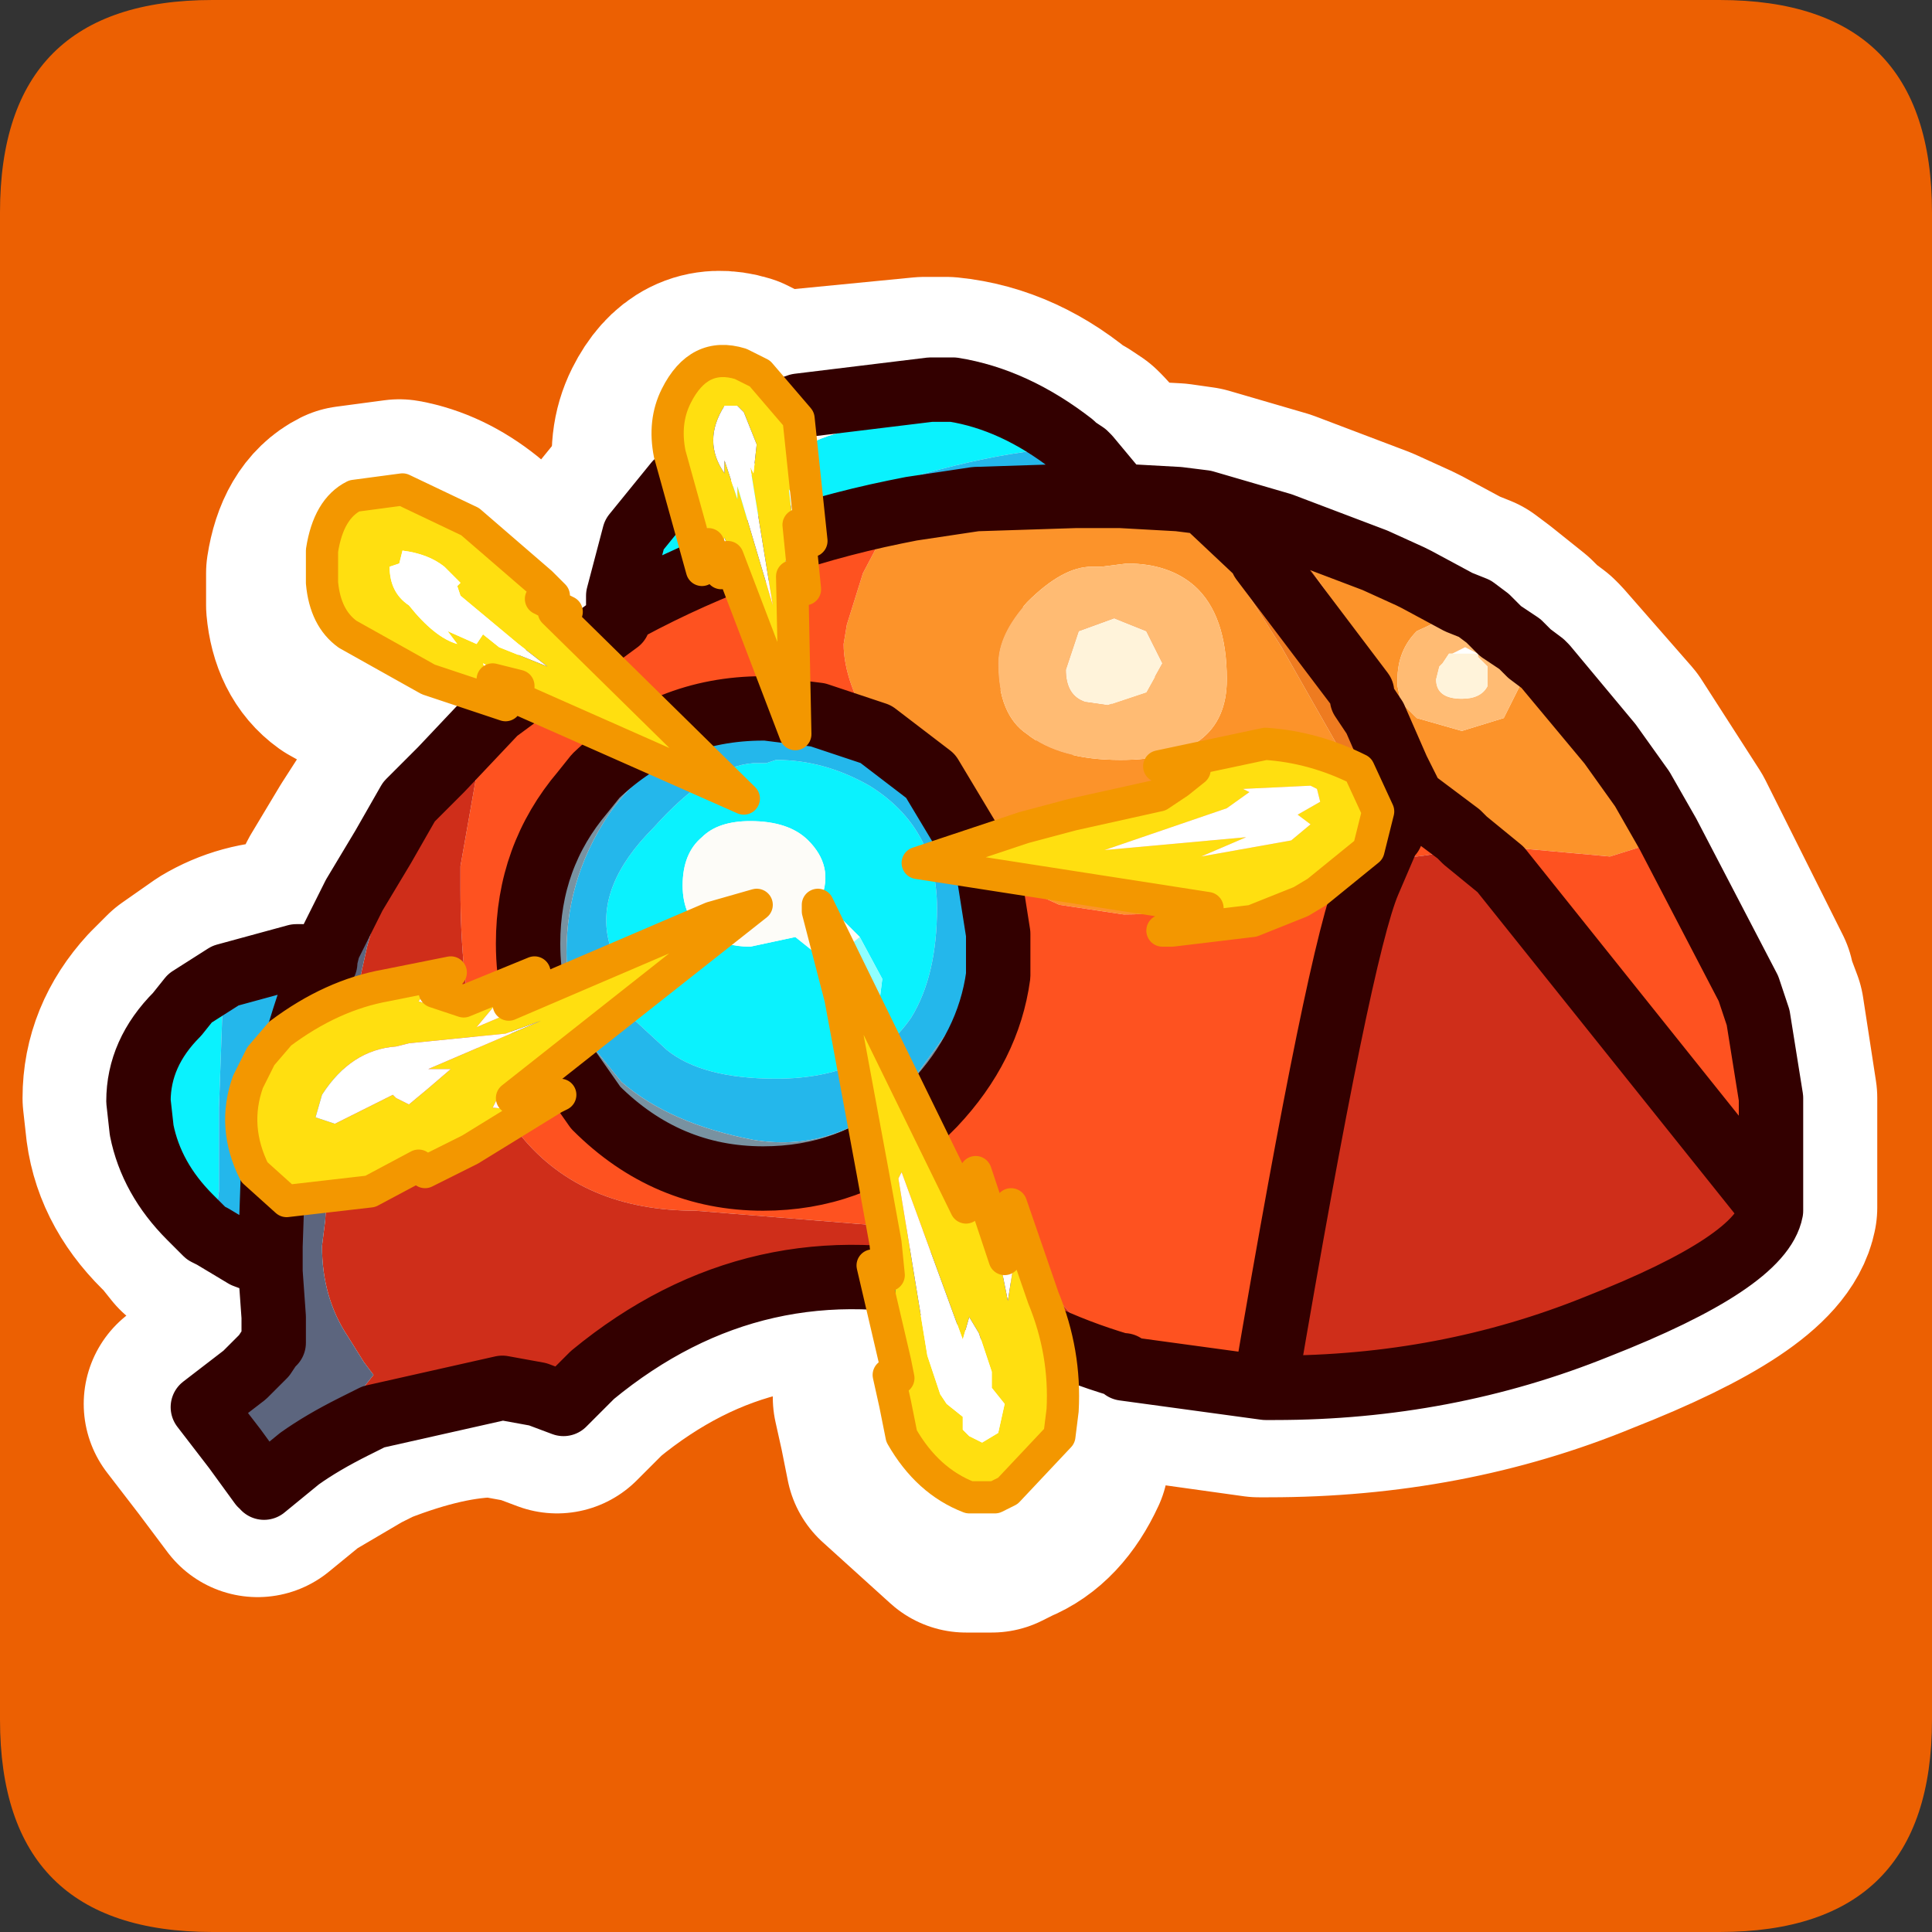 <?xml version="1.0" encoding="UTF-8" standalone="no"?>
<svg xmlns:ffdec="https://www.free-decompiler.com/flash" xmlns:xlink="http://www.w3.org/1999/xlink" ffdec:objectType="frame" height="30.0px" width="30.0px" xmlns="http://www.w3.org/2000/svg">
  <rect width="100%" height="100%" fill="#333333" stroke="none"/>
  <g transform="matrix(1.0, 0.0, 0.0, 1.0, 0.0, 0.0)">
    <use ffdec:characterId="1" height="30.0" transform="matrix(1.0, 0.0, 0.0, 1.0, 0.0, 0.0)" width="30.0" xlink:href="#shape0"/>
  </g>
  <defs>
    <g id="shape0" transform="matrix(1.0, 0.0, 0.0, 1.0, 0.0, 0.0)">
      <path d="M0.0 0.0 L30.0 0.0 30.0 30.0 0.0 30.0 0.0 0.0" fill="#33cc66" fill-opacity="0.0" fill-rule="evenodd" stroke="none"/>
      <path d="M3.3 30.0 Q0.0 30.0 0.0 26.7 L0.0 3.3 Q0.0 0.0 3.3 0.0 L26.7 0.0 Q30.0 0.0 30.0 3.3 L30.0 26.7 Q30.0 30.0 26.7 30.0 L3.3 30.0" fill="#ec6002" fill-rule="evenodd" stroke="none"/>
      <path d="M18.85 12.0 L19.6 11.9 19.9 11.95 19.95 11.95 20.7 12.15 21.05 12.3 Q21.35 12.5 21.35 12.95 L21.2 13.55 20.4 14.2 20.15 14.35 19.4 14.65 18.9 14.8 18.45 14.8 18.15 14.8 18.0 14.8 18.5 14.55 18.5 14.45 17.7 14.3 17.55 15.2 M18.35 12.3 L18.2 12.55 18.25 12.5 18.35 12.3 M18.5 14.55 L18.7 14.45 18.5 14.45 M15.55 16.5 L16.15 17.0 16.3 16.75 15.6 16.15 15.55 16.5 14.0 15.1 11.85 13.15 11.6 13.45 11.0 12.55 8.0 11.2 8.0 11.0 7.6 10.9 7.8 11.3 6.6 10.9 5.35 10.2 Q5.0 9.95 4.95 9.4 L4.95 8.9 Q5.05 8.25 5.45 8.05 L6.2 7.95 Q6.75 8.05 7.25 8.45 L8.35 9.4 8.55 9.6 8.35 9.65 8.75 9.85 8.55 9.85 10.5 11.75 10.05 11.1 10.7 11.5 11.4 11.95 11.9 12.2 12.15 12.35 12.4 12.55 12.1 12.9 13.6 14.35 15.6 16.15 M15.45 18.6 L15.15 18.7 15.35 19.2 15.6 19.15 15.65 19.1 16.15 20.5 Q16.5 21.35 16.45 22.25 L16.4 22.65 Q16.1 23.3 15.6 23.5 L15.4 23.6 15.0 23.6 13.95 22.65 13.85 22.15 13.75 21.7 13.85 21.7 13.9 21.75 13.85 21.5 13.5 20.0 13.75 20.15 13.75 19.8 13.7 19.65 13.65 19.25 13.5 18.55 13.5 18.4 13.0 15.85 12.65 14.5 12.65 14.4 14.55 18.25 15.1 18.2 15.1 18.15 16.15 17.0 M15.35 19.2 L15.55 19.9 15.65 19.1 M11.75 6.15 L12.35 6.85 12.55 8.75 12.35 8.5 12.45 9.5 12.25 9.3 12.3 11.75 11.25 9.0 11.15 9.25 10.95 8.8 10.85 9.2 10.35 7.4 Q10.25 6.9 10.45 6.5 10.8 5.8 11.45 6.0 L11.75 6.15 M4.3 16.4 Q5.1 15.8 5.95 15.65 L6.95 15.45 6.7 15.75 7.15 15.9 8.25 15.45 7.85 15.95 11.0 14.6 11.7 14.4 7.9 17.4 8.65 17.35 8.55 17.4 7.25 18.2 6.55 18.55 6.45 18.45 5.7 18.85 4.4 19.0 3.9 18.55 Q3.55 17.85 3.8 17.15 L4.0 16.75 4.3 16.4 M11.4 11.95 L11.8 12.4 11.9 12.2 M10.5 11.75 L11.5 12.75 11.0 12.55 M13.6 14.35 L14.0 15.1 M10.7 11.5 L11.75 12.95 12.15 12.35 M14.55 18.25 L14.8 18.8 15.05 18.7 15.1 18.55 15.15 18.7 M14.8 18.8 L14.95 19.1 15.05 18.7 M17.7 14.3 L14.2 13.75" fill="none" stroke="#ffffff" stroke-linecap="round" stroke-linejoin="round" stroke-width="3.5"/>
      <path d="M16.6 6.9 L16.75 7.0 16.8 7.05 17.35 7.65 18.25 7.7 18.6 7.75 19.8 8.1 21.25 8.65 21.8 8.9 21.9 8.95 22.55 9.3 22.8 9.4 23.0 9.55 23.25 9.75 23.5 9.95 23.65 10.1 23.85 10.25 23.9 10.3 24.95 11.5 25.4 12.2 25.85 12.9 27.05 15.3 27.05 15.35 27.2 15.75 27.4 17.05 27.4 18.75 Q27.25 19.55 24.7 20.55 22.4 21.5 19.7 21.5 L19.55 21.5 17.4 21.2 17.4 21.15 17.35 21.15 Q15.95 20.75 14.9 20.0 L14.85 20.0 Q11.65 19.2 9.1 21.3 L8.65 21.75 8.25 21.6 7.7 21.5 Q6.85 21.5 5.7 21.95 L5.4 22.1 4.55 22.6 4.0 23.05 3.55 22.45 3.05 21.8 3.7 21.3 4.0 21.0 4.1 20.85 4.15 20.8 4.15 20.5 4.15 20.45 4.1 19.7 4.1 19.6 3.7 19.45 3.2 19.15 3.1 19.1 2.9 18.85 Q2.25 18.25 2.15 17.5 L2.1 17.05 Q2.1 16.3 2.65 15.7 L2.9 15.45 3.4 15.1 Q3.9 14.8 4.5 14.8 L4.55 14.8 4.65 14.8 4.95 14.9 4.95 14.85 5.0 14.65 5.4 13.85 5.85 13.1 6.3 12.4 6.75 11.9 7.6 11.0 9.5 9.6 9.5 9.55 9.5 9.35 9.5 9.2 9.75 8.25 10.4 7.45 Q11.5 6.5 12.3 6.25 L14.35 6.05 14.7 6.05 Q15.7 6.15 16.55 6.9 L16.6 6.9 M9.5 9.55 L9.7 9.4 Q11.6 8.35 13.8 7.9 L14.05 7.85 15.05 7.7 16.6 7.65 17.3 7.65 17.35 7.65 M18.6 7.75 L19.45 8.55 19.5 8.65 21.05 10.7 21.05 10.8 21.25 11.1 21.6 11.9 21.8 12.3 21.75 12.3 22.55 12.9 22.65 13.0 23.25 13.45 27.4 18.75 M21.75 12.3 L21.5 12.85 21.5 12.9 21.45 12.95 21.15 13.65 Q20.75 14.7 19.55 21.45 L19.55 21.5 M15.4 14.6 L15.4 15.1 Q15.25 16.2 14.4 17.1 L14.35 17.15 14.1 17.4 Q13.15 18.25 11.75 18.25 10.25 18.25 9.15 17.15 L8.45 16.2 Q8.1 15.45 8.1 14.6 8.1 13.25 8.95 12.25 L9.15 12.0 Q10.25 10.95 11.75 10.95 L11.8 10.95 12.6 11.05 13.5 11.35 Q13.95 11.6 14.35 12.0 L15.25 13.5 15.4 14.45 15.4 14.6 M4.1 19.6 L4.1 19.3 4.15 17.85 Q4.35 16.4 4.85 15.1 L4.95 14.9" fill="none" stroke="#ffffff" stroke-linecap="round" stroke-linejoin="round" stroke-width="3.5"/>
      <path d="M16.65 6.95 Q15.25 7.0 13.1 7.75 L10.65 8.65 Q10.0 8.95 9.6 9.25 L9.85 8.3 10.7 7.95 10.95 7.8 11.8 7.3 Q12.3 6.95 12.55 6.9 12.95 6.7 13.4 6.65 L14.1 6.5 14.8 6.05 Q15.75 6.2 16.65 6.9 L16.65 6.95 M3.3 19.2 L3.2 19.15 2.95 18.9 2.75 18.25 2.6 17.55 2.6 17.05 2.65 16.2 2.75 15.75 2.95 15.5 3.5 15.15 3.45 15.8 3.4 17.2 3.4 18.5 3.35 18.85 3.3 19.2 M11.85 11.85 L11.9 11.85 12.05 11.8 Q12.8 11.8 13.5 12.2 14.55 12.85 14.55 14.1 14.55 15.15 14.15 15.8 13.5 16.75 12.05 16.75 10.9 16.75 10.35 16.3 L9.7 15.7 9.45 14.6 Q9.25 13.75 10.15 12.85 11.0 11.9 11.7 11.85 L11.85 11.85 M13.35 14.55 L13.3 14.5 12.75 13.95 Q12.95 13.45 12.55 13.05 12.25 12.75 11.65 12.75 11.15 12.75 10.9 13.0 10.6 13.25 10.6 13.75 10.6 14.25 10.95 14.5 11.25 14.7 11.65 14.7 L12.35 14.55 12.85 14.95 13.35 16.05 Q13.4 15.55 13.65 15.6 L13.7 15.2 13.35 14.55" fill="#0af2fe" fill-rule="evenodd" stroke="none"/>
      <path d="M16.85 7.05 L16.9 7.1 17.4 7.7 17.35 7.7 16.7 7.7 15.15 7.75 14.15 7.9 13.9 7.95 Q11.7 8.4 9.75 9.45 L9.6 9.6 9.6 9.4 9.6 9.25 Q10.0 8.95 10.65 8.65 L13.1 7.75 Q15.25 7.0 16.65 6.95 L16.85 7.05 M3.8 19.5 L3.3 19.2 3.35 18.85 3.4 18.5 3.4 17.2 3.45 15.8 3.5 15.15 4.6 14.85 4.65 14.85 4.2 16.35 3.8 18.55 3.8 19.15 3.8 19.25 3.8 19.5 M15.35 15.15 L14.15 16.8 13.9 17.05 Q12.9 17.9 11.7 17.7 10.4 17.45 9.65 16.8 L9.0 16.0 8.9 15.6 8.8 15.1 8.8 14.95 Q8.75 13.7 9.45 12.65 10.2 11.55 11.9 11.15 L12.65 11.15 12.7 11.1 13.6 11.4 14.45 12.05 15.35 13.55 15.5 14.5 15.35 15.15 M11.7 11.85 Q11.0 11.9 10.15 12.85 9.25 13.75 9.45 14.6 L9.7 15.7 10.35 16.3 Q10.9 16.75 12.05 16.75 13.5 16.75 14.15 15.8 14.55 15.15 14.55 14.1 14.55 12.85 13.5 12.2 12.8 11.8 12.05 11.8 L11.9 11.85 11.85 11.85 11.8 11.85 11.7 11.85" fill="#24b7eb" fill-rule="evenodd" stroke="none"/>
      <path d="M13.9 7.95 L14.15 7.9 15.15 7.75 16.7 7.7 17.35 7.7 17.4 7.7 18.3 7.75 19.2 8.95 19.9 10.05 21.55 12.95 20.85 13.15 19.95 13.6 Q18.7 14.2 17.45 14.2 L16.45 14.05 15.35 13.55 14.45 12.05 13.6 11.4 Q13.1 10.6 13.1 10.0 L13.15 9.7 13.4 8.9 13.9 7.95 M19.9 8.15 L21.35 8.7 21.9 8.95 22.0 9.0 22.65 9.35 22.9 9.45 23.1 9.6 22.9 9.6 22.85 9.6 22.65 9.5 22.0 9.8 Q21.7 10.1 21.7 10.55 L21.7 10.65 21.75 10.9 22.0 11.15 22.7 11.35 23.35 11.15 23.6 10.65 23.55 10.35 23.5 10.2 23.3 9.8 23.6 10.0 23.75 10.15 23.95 10.3 24.0 10.35 25.0 11.55 25.5 12.25 25.9 12.95 25.8 13.05 25.0 13.3 23.35 13.15 23.3 13.1 22.75 13.05 22.65 12.95 21.7 10.95 21.55 10.6 21.5 10.55 19.9 8.15 M16.95 8.8 Q16.5 8.8 15.95 9.35 15.5 9.85 15.5 10.3 15.5 11.1 15.95 11.4 16.45 11.8 17.4 11.8 19.05 11.8 19.05 10.55 19.05 9.55 18.55 9.1 18.15 8.75 17.5 8.75 L17.1 8.8 16.95 8.8" fill="#fc932a" fill-rule="evenodd" stroke="none"/>
      <path d="M23.1 9.6 L23.3 9.8 23.5 10.2 23.55 10.35 23.6 10.65 23.35 11.15 22.7 11.35 22.0 11.15 21.75 10.9 21.7 10.65 21.7 10.55 Q21.7 10.1 22.0 9.8 L22.65 9.5 22.85 9.6 22.9 9.6 23.1 9.6 M16.95 8.8 L17.1 8.8 17.5 8.75 Q18.15 8.75 18.55 9.1 19.05 9.55 19.05 10.55 19.05 11.8 17.4 11.8 16.45 11.8 15.95 11.4 15.5 11.1 15.5 10.3 15.5 9.85 15.95 9.35 16.5 8.8 16.95 8.8 M22.55 10.15 L22.5 10.15 22.4 10.3 22.35 10.35 22.3 10.55 Q22.3 10.85 22.7 10.85 23.0 10.85 23.1 10.65 L23.1 10.45 23.1 10.35 22.95 10.2 22.95 10.15 22.75 10.05 22.65 10.1 22.55 10.15 M16.85 10.9 L17.2 10.95 17.8 10.75 18.05 10.3 17.8 9.8 17.3 9.6 16.75 9.8 16.55 10.4 Q16.55 10.8 16.85 10.9" fill="#ffbb73" fill-rule="evenodd" stroke="none"/>
      <path d="M18.3 7.75 L18.7 7.8 19.9 8.15 21.5 10.55 21.55 10.6 21.7 10.95 22.65 12.95 21.85 12.35 21.9 12.35 21.7 11.95 21.35 11.15 21.15 10.85 21.15 10.75 19.6 8.7 19.55 8.6 18.7 7.8 19.55 8.6 19.6 8.7 21.15 10.75 21.15 10.85 21.35 11.15 21.7 11.95 21.9 12.35 21.85 12.35 21.6 12.9 21.6 12.95 21.55 12.95 19.9 10.05 19.2 8.95 18.3 7.75" fill="#ee7b20" fill-rule="evenodd" stroke="none"/>
      <path d="M22.95 10.15 L22.95 10.2 23.1 10.35 23.1 10.45 23.1 10.65 Q23.0 10.85 22.7 10.85 22.3 10.85 22.3 10.55 L22.35 10.35 22.4 10.3 22.5 10.15 22.55 10.15 22.65 10.15 22.8 10.15 22.95 10.15 M16.85 10.9 Q16.55 10.8 16.55 10.4 L16.75 9.8 17.3 9.6 17.8 9.8 18.05 10.3 17.8 10.75 17.2 10.95 16.85 10.9" fill="#fff3da" fill-rule="evenodd" stroke="none"/>
      <path d="M9.6 9.6 L9.75 9.45 Q11.7 8.4 13.9 7.95 L13.4 8.9 13.15 9.7 13.1 10.0 Q13.1 10.6 13.6 11.4 L12.7 11.1 11.9 11.0 11.85 11.0 Q10.35 11.0 9.25 12.05 L9.05 12.3 Q8.2 13.3 8.2 14.65 8.2 15.5 8.55 16.2 L9.25 17.2 Q10.35 18.3 11.85 18.3 13.2 18.3 14.2 17.45 L14.45 17.2 14.5 17.15 Q15.35 16.25 15.5 15.15 L15.35 15.15 15.5 14.5 15.35 13.55 16.45 14.05 17.45 14.2 Q18.7 14.2 19.95 13.6 L20.85 13.15 21.55 12.95 21.6 12.95 21.55 13.0 21.25 13.7 Q20.8 14.75 19.65 21.5 L19.65 21.55 17.45 21.25 17.45 21.2 17.4 21.2 16.2 19.95 15.05 19.3 14.5 19.1 10.8 18.8 Q9.05 18.8 8.1 17.65 L7.4 16.2 Q7.15 15.2 7.15 13.8 L7.15 13.45 7.45 11.75 7.7 11.05 9.6 9.65 9.6 9.6 M25.9 12.95 L27.15 15.35 27.3 15.8 27.5 17.05 27.5 18.75 23.3 13.5 22.75 13.05 23.3 13.1 23.35 13.15 25.0 13.3 25.8 13.05 25.9 12.95 M21.9 12.7 L21.9 12.65 22.45 12.9 Q22.9 13.2 22.0 13.3 L21.6 13.3 21.6 13.15 21.7 12.95 21.85 12.75 21.9 12.7 M15.5 14.5 L15.5 14.65 15.5 15.15 15.5 14.65 15.5 14.5 M11.85 11.85 L11.7 11.85 11.8 11.85 11.85 11.85" fill="#fe5220" fill-rule="evenodd" stroke="none"/>
      <path d="M27.5 18.75 L27.5 18.8 Q27.35 19.6 24.8 20.6 22.45 21.55 19.8 21.55 L19.65 21.5 Q20.8 14.75 21.25 13.7 L21.55 13.0 21.6 12.95 21.6 12.9 21.85 12.35 22.65 12.95 22.75 13.05 23.3 13.5 27.5 18.75 M17.4 21.2 Q16.05 20.8 15.0 20.05 L14.95 20.05 Q11.75 19.25 9.2 21.35 L8.75 21.8 8.35 21.65 7.8 21.55 5.8 22.0 5.5 22.15 5.45 22.0 5.6 21.6 5.8 21.35 5.65 21.15 5.4 20.75 Q5.0 20.15 5.0 19.35 L5.05 18.95 5.1 18.1 5.2 17.35 5.5 15.6 5.7 14.7 6.1 13.25 6.35 12.45 6.85 11.95 7.7 11.05 7.45 11.75 7.15 13.45 7.15 13.8 Q7.15 15.2 7.4 16.2 L8.1 17.65 Q9.05 18.8 10.8 18.8 L14.5 19.1 15.05 19.3 16.2 19.95 17.4 21.2 M21.9 12.7 L21.85 12.75 21.7 12.95 21.6 13.15 21.6 13.3 22.0 13.3 Q22.9 13.2 22.45 12.9 L21.9 12.65 21.9 12.7" fill="#cf2e1a" fill-rule="evenodd" stroke="none"/>
      <path d="M4.2 19.65 L3.8 19.5 3.8 19.25 3.8 19.15 3.8 18.55 4.2 16.35 4.65 14.85 4.7 14.85 5.05 14.95 4.95 15.15 Q4.45 16.45 4.25 17.9 L4.2 19.35 4.2 19.65 M15.35 15.15 L15.5 15.15 Q15.35 16.25 14.5 17.15 L14.45 17.2 14.2 17.45 Q13.2 18.3 11.85 18.3 10.35 18.3 9.25 17.2 L8.55 16.2 Q8.2 15.5 8.2 14.65 8.2 13.3 9.05 12.3 L9.25 12.05 Q10.35 11.0 11.85 11.0 L11.9 11.0 12.7 11.1 12.65 11.15 11.9 11.15 Q10.2 11.55 9.45 12.65 8.75 13.7 8.8 14.95 L8.8 15.1 8.9 15.6 9.0 16.0 9.65 16.8 Q10.4 17.45 11.7 17.7 12.9 17.9 13.9 17.05 L14.15 16.8 15.35 15.15" fill="#7892a1" fill-rule="evenodd" stroke="none"/>
      <path d="M2.95 18.9 Q2.35 18.3 2.2 17.55 L2.15 17.1 Q2.15 16.35 2.75 15.75 L2.65 16.2 2.6 17.05 2.6 17.55 2.75 18.25 2.95 18.9 M14.8 6.05 L14.1 6.5 13.4 6.65 Q12.95 6.7 12.55 6.9 12.3 6.95 11.8 7.3 L10.95 7.8 10.7 7.95 9.85 8.3 10.5 7.5 Q11.6 6.55 12.4 6.3 L14.45 6.05 14.8 6.05 M12.85 14.95 L12.35 14.55 11.65 14.7 Q11.25 14.7 10.95 14.5 10.6 14.25 10.6 13.75 10.6 13.25 10.9 13.0 11.15 12.75 11.65 12.75 12.25 12.75 12.55 13.05 12.95 13.45 12.75 13.95 L13.3 14.5 13.35 14.55 13.1 14.75 12.85 14.95" fill="#fdfcf8" fill-rule="evenodd" stroke="none"/>
      <path d="M5.5 22.15 Q5.0 22.4 4.65 22.65 L4.1 23.1 4.05 23.05 3.65 22.5 3.15 21.85 3.8 21.35 4.1 21.05 4.2 20.9 4.25 20.85 4.25 20.55 4.25 20.45 4.2 19.75 4.2 19.65 4.2 19.35 4.25 17.9 Q4.45 16.45 4.95 15.15 L5.05 14.95 5.05 14.9 5.1 14.7 5.5 13.9 5.95 13.15 6.35 12.45 6.1 13.25 5.7 14.7 5.5 15.6 5.2 17.35 5.1 18.1 5.05 18.95 5.0 19.35 Q5.0 20.15 5.4 20.75 L5.65 21.15 5.8 21.35 5.6 21.6 5.45 22.0 5.5 22.15" fill="#5c657e" fill-rule="evenodd" stroke="none"/>
      <path d="M12.85 14.95 L13.1 14.75 13.35 14.55 13.7 15.2 13.65 15.6 Q13.4 15.55 13.35 16.05 L12.85 14.95" fill="#8fffff" fill-rule="evenodd" stroke="none"/>
      <path d="M17.4 7.7 L16.9 7.1 16.85 7.05 16.7 6.95 16.65 6.9 Q15.75 6.2 14.8 6.05 L14.45 6.05 12.4 6.3 Q11.6 6.55 10.5 7.5 L9.85 8.3 9.6 9.25 9.6 9.4 9.6 9.6 9.75 9.45 Q11.7 8.4 13.9 7.95 L14.15 7.9 15.15 7.75 16.7 7.7 17.35 7.7 17.4 7.7 18.3 7.75 18.7 7.8 19.9 8.15 21.35 8.7 21.9 8.95 22.0 9.0 22.65 9.35 22.9 9.45 23.1 9.6 23.3 9.8 23.6 10.0 23.75 10.15 23.95 10.3 24.0 10.35 25.0 11.55 25.5 12.25 25.9 12.95 27.15 15.35 27.3 15.8 27.5 17.05 27.5 18.75 27.5 18.8 Q27.35 19.6 24.8 20.6 22.45 21.55 19.8 21.55 L19.65 21.55 17.45 21.25 17.45 21.2 17.4 21.2 Q16.05 20.8 15.0 20.05 L14.95 20.05 Q11.75 19.25 9.2 21.35 L8.75 21.8 8.35 21.65 7.8 21.55 5.8 22.0 5.5 22.15 Q5.0 22.4 4.65 22.65 L4.1 23.1 M4.05 23.05 L3.65 22.5 3.15 21.85 3.8 21.35 4.1 21.05 4.2 20.9 4.25 20.85 4.25 20.55 4.25 20.45 4.2 19.75 4.2 19.65 3.8 19.5 3.3 19.2 3.2 19.15 2.95 18.9 Q2.35 18.3 2.2 17.55 L2.15 17.1 Q2.15 16.35 2.75 15.75 L2.95 15.5 3.5 15.15 4.6 14.85 4.65 14.85 4.7 14.85 5.05 14.95 5.05 14.9 5.1 14.7 5.5 13.9 5.95 13.15 6.35 12.45 6.85 11.95 7.7 11.05 9.6 9.65 9.6 9.6 M18.7 7.8 L19.55 8.6 19.6 8.7 21.15 10.75 21.15 10.85 21.35 11.15 21.7 11.95 21.9 12.35 21.85 12.35 22.65 12.95 22.75 13.05 23.3 13.5 27.5 18.75 M21.6 12.95 L21.6 12.9 21.85 12.35 M21.6 12.95 L21.55 13.0 21.25 13.7 Q20.8 14.75 19.65 21.5 L19.65 21.55 M12.7 11.1 L11.9 11.0 11.85 11.0 Q10.35 11.0 9.25 12.05 L9.05 12.3 Q8.2 13.3 8.2 14.65 8.2 15.5 8.55 16.2 L9.25 17.2 Q10.35 18.3 11.85 18.3 13.2 18.3 14.2 17.45 L14.45 17.2 14.5 17.15 Q15.35 16.25 15.5 15.15 L15.5 14.65 15.5 14.5 15.35 13.55 14.45 12.05 13.6 11.4 12.7 11.1 M4.2 19.65 L4.2 19.35 4.25 17.9 Q4.45 16.45 4.95 15.15 L5.05 14.95" fill="none" stroke="#330000" stroke-linecap="round" stroke-linejoin="round" stroke-width="1.0"/>
      <path d="M21.2 12.25 L21.35 12.65 21.3 12.9 20.55 13.6 20.4 13.75 20.05 13.95 19.6 14.15 18.3 14.35 18.95 14.05 14.6 13.4 15.85 13.0 15.9 12.95 17.35 12.55 18.15 12.4 18.25 12.3 18.25 12.25 18.65 11.95 18.45 11.8 Q19.45 11.55 20.45 11.8 20.9 11.9 21.2 12.25 M13.9 20.0 L13.8 19.45 12.85 14.45 14.1 17.0 14.7 18.35 15.05 18.9 15.15 18.35 15.45 19.2 15.55 19.7 15.65 20.2 15.8 19.25 16.3 21.15 Q16.55 22.15 15.95 22.85 L15.55 23.1 14.95 23.05 14.5 22.7 Q13.95 22.3 13.9 21.45 L13.95 21.55 14.0 21.6 14.05 21.55 13.8 20.1 13.9 20.1 13.9 20.05 13.9 20.0 M20.5 12.45 L20.45 12.25 20.35 12.2 19.3 12.25 19.4 12.3 19.05 12.55 17.15 13.2 19.35 13.0 18.65 13.3 20.05 13.05 20.35 12.8 20.15 12.65 20.5 12.45 M15.4 21.55 L15.4 21.4 15.4 21.35 15.4 21.3 15.2 20.7 15.05 20.45 14.95 20.8 14.0 18.2 13.95 18.3 14.4 21.05 14.6 21.65 14.7 21.8 14.95 22.0 14.95 22.2 15.05 22.3 15.25 22.4 15.5 22.25 15.6 21.8 15.4 21.55 M11.45 6.3 L11.25 6.3 Q10.9 6.85 11.25 7.35 L11.25 7.15 11.45 7.75 11.45 7.55 12.0 9.4 11.65 7.25 11.7 7.35 11.75 6.9 11.55 6.4 11.45 6.3 M5.95 7.7 L6.95 8.05 7.95 8.8 Q8.3 9.0 8.45 9.15 L8.1 9.1 8.2 9.2 8.4 9.4 8.4 9.5 11.1 12.05 8.4 10.9 8.35 10.85 8.15 10.75 8.25 10.7 7.5 10.3 7.7 10.8 5.75 10.0 5.15 9.2 5.1 8.45 Q5.35 7.7 5.95 7.7 M6.2 8.75 L6.05 8.8 Q6.05 9.2 6.35 9.4 6.75 9.9 7.1 10.0 L6.95 9.8 7.4 10.0 7.5 9.85 7.75 10.05 8.5 10.35 8.05 10.0 7.15 9.25 7.1 9.1 7.15 9.05 6.9 8.8 Q6.65 8.6 6.25 8.55 L6.2 8.75 M5.0 17.0 L4.9 17.35 5.2 17.45 6.1 17.0 6.15 17.05 6.35 17.15 6.65 16.9 7.0 16.6 6.65 16.6 8.4 15.85 7.85 16.05 6.35 16.2 6.15 16.25 Q5.45 16.3 5.0 17.0 M11.35 5.75 Q11.95 5.85 12.25 6.55 L12.4 7.8 12.25 7.6 12.4 8.85 12.2 8.7 12.3 10.95 11.25 8.35 11.15 8.55 10.9 8.05 10.8 8.5 10.5 7.2 10.5 6.65 Q10.7 5.8 11.35 5.75 M4.5 18.5 L4.05 18.1 3.9 17.25 Q4.0 16.3 4.65 16.0 5.65 15.4 6.7 15.25 L6.5 15.55 7.2 15.75 7.9 15.35 7.4 15.95 11.4 14.25 10.2 15.2 9.55 15.65 8.05 16.8 7.75 17.0 7.65 17.2 8.25 17.25 Q7.45 17.75 6.65 18.05 L6.6 17.9 5.75 18.3 4.5 18.5" fill="#ffdf10" fill-rule="evenodd" stroke="none"/>
      <path d="M21.2 12.25 Q20.9 11.9 20.45 11.8 19.45 11.55 18.45 11.8 L18.65 11.95 18.25 12.25 18.25 12.3 18.15 12.4 17.35 12.55 15.9 12.95 15.85 13.0 14.6 13.4 18.95 14.05 18.3 14.35 19.6 14.15 20.05 13.95 20.4 13.75 20.55 13.6 21.3 12.9 21.35 12.65 21.2 12.25 M21.25 13.2 L20.45 13.85 20.2 14.0 19.45 14.3 18.2 14.45 18.05 14.45 18.75 14.1 14.25 13.4 15.9 12.85 16.65 12.65 18.0 12.35 18.3 12.15 18.55 11.95 18.0 11.9 19.65 11.55 Q20.4 11.6 21.1 11.95 L21.4 12.6 21.25 13.2 M20.5 12.45 L20.15 12.65 20.35 12.8 20.05 13.05 18.65 13.3 19.35 13.0 17.15 13.2 19.05 12.55 19.4 12.3 19.3 12.25 20.35 12.2 20.45 12.25 20.5 12.45 M13.8 20.1 L14.05 21.55 14.0 21.6 13.95 21.55 13.9 21.45 Q13.95 22.3 14.5 22.7 L14.95 23.05 15.55 23.1 15.95 22.85 Q16.55 22.15 16.3 21.15 L15.8 19.25 15.65 20.2 15.55 19.7 15.45 19.2 15.15 18.35 15.05 18.9 14.7 18.35 14.1 17.0 12.85 14.45 13.8 19.45 13.9 20.0 13.85 19.95 13.85 20.0 13.7 19.85 13.8 20.1 M15.4 21.55 L15.6 21.8 15.5 22.25 15.25 22.4 15.05 22.3 14.95 22.2 14.95 22.0 14.7 21.8 14.6 21.65 14.4 21.05 13.95 18.3 14.0 18.2 14.95 20.8 15.05 20.45 15.2 20.7 15.4 21.3 15.4 21.35 15.4 21.4 15.4 21.55 M16.5 21.9 L16.45 22.3 15.65 23.15 15.45 23.25 15.05 23.25 Q14.4 23.0 14.0 22.3 L13.9 21.8 13.8 21.35 13.9 21.35 13.95 21.4 13.9 21.15 13.55 19.65 13.8 19.8 13.75 19.3 13.55 18.2 13.05 15.5 12.7 14.15 12.7 14.05 15.0 18.75 15.15 18.2 15.6 19.55 15.7 18.7 16.2 20.15 Q16.55 21.0 16.5 21.9 M6.25 7.6 L7.3 8.1 8.4 9.05 8.6 9.25 8.4 9.3 8.8 9.5 8.6 9.5 11.55 12.4 8.05 10.85 8.05 10.65 7.65 10.55 7.85 10.95 6.65 10.55 5.4 9.85 Q5.05 9.6 5.0 9.05 L5.0 8.55 Q5.1 7.9 5.5 7.7 L6.25 7.6 M6.2 8.75 L6.25 8.55 Q6.65 8.6 6.9 8.8 L7.15 9.05 7.1 9.1 7.15 9.25 8.05 10.0 8.5 10.35 7.75 10.05 7.5 9.85 7.4 10.0 6.95 9.8 7.1 10.0 Q6.75 9.9 6.35 9.4 6.05 9.2 6.05 8.8 L6.2 8.75 M5.95 7.7 Q5.35 7.7 5.1 8.45 L5.15 9.2 5.75 10.0 7.7 10.8 7.5 10.3 8.25 10.7 8.15 10.75 8.35 10.85 8.4 10.9 11.1 12.05 8.4 9.5 8.4 9.4 8.2 9.2 8.1 9.1 8.45 9.15 Q8.3 9.0 7.95 8.8 L6.95 8.05 5.95 7.7 M11.45 6.3 L11.55 6.4 11.75 6.9 11.7 7.35 11.65 7.25 12.0 9.4 11.45 7.55 11.45 7.75 11.25 7.15 11.25 7.35 Q10.9 6.85 11.25 6.3 L11.45 6.3 M11.8 5.8 L12.4 6.5 12.6 8.4 12.4 8.15 12.5 9.15 12.3 8.95 12.35 11.4 11.3 8.65 11.2 8.9 11.0 8.45 10.9 8.85 10.4 7.05 Q10.3 6.55 10.5 6.15 10.85 5.45 11.5 5.65 L11.8 5.8 M11.35 5.75 Q10.7 5.8 10.5 6.65 L10.5 7.2 10.8 8.5 10.9 8.05 11.15 8.55 11.25 8.35 12.3 10.95 12.2 8.7 12.4 8.85 12.25 7.6 12.4 7.8 12.25 6.55 Q11.95 5.85 11.35 5.75 M5.0 17.0 Q5.45 16.3 6.15 16.25 L6.35 16.2 7.85 16.05 8.4 15.85 6.65 16.6 7.0 16.6 6.65 16.9 6.35 17.15 6.15 17.05 6.1 17.0 5.2 17.45 4.9 17.35 5.0 17.0 M4.35 16.05 Q5.15 15.45 6.0 15.3 L7.0 15.1 6.75 15.4 7.2 15.55 8.3 15.1 7.9 15.6 11.05 14.25 11.75 14.05 7.95 17.05 8.7 17.0 8.6 17.05 7.3 17.85 6.6 18.2 6.5 18.1 5.75 18.5 4.45 18.65 3.95 18.2 Q3.6 17.5 3.85 16.8 L4.05 16.4 4.35 16.05 M4.5 18.5 L5.75 18.3 6.6 17.9 6.65 18.05 Q7.45 17.75 8.25 17.25 L7.65 17.2 7.75 17.0 8.05 16.8 9.55 15.65 10.2 15.2 11.4 14.25 7.4 15.95 7.9 15.35 7.2 15.75 6.5 15.55 6.7 15.25 Q5.65 15.4 4.65 16.0 4.0 16.3 3.9 17.25 L4.05 18.1 4.5 18.5" fill="#ffffff" fill-rule="evenodd" stroke="none"/>
      <path d="M13.9 20.0 L13.9 20.05 13.85 20.0 13.85 19.95 13.9 20.0" fill="#0bf4c6" fill-opacity="0.51" fill-rule="evenodd" stroke="none"/>
      <path d="M13.9 20.05 L13.9 20.1 13.8 20.1 13.7 19.85 13.85 20.0 13.9 20.05" fill="#00d694" fill-opacity="0.498" fill-rule="evenodd" stroke="none"/>
      <path d="M21.25 13.2 L20.45 13.85 20.2 14.0 19.45 14.3 18.2 14.45 18.05 14.45 18.75 14.1 14.25 13.4 15.9 12.85 16.65 12.65 18.0 12.35 18.3 12.15 18.55 11.95 18.0 11.9 19.65 11.55 Q20.4 11.6 21.1 11.95 L21.4 12.6 21.25 13.2 M16.5 21.9 L16.45 22.3 15.65 23.15 15.45 23.25 15.05 23.25 Q14.4 23.0 14.0 22.3 L13.9 21.8 13.8 21.35 13.9 21.35 13.95 21.4 13.9 21.15 13.55 19.65 13.8 19.8 13.75 19.3 13.55 18.2 13.05 15.5 12.7 14.15 12.7 14.05 15.0 18.75 15.15 18.2 15.6 19.55 15.7 18.7 16.2 20.15 Q16.55 21.0 16.5 21.9 M6.25 7.6 L7.3 8.1 8.4 9.05 8.6 9.25 8.4 9.3 8.8 9.5 8.6 9.5 11.55 12.4 8.05 10.85 8.05 10.65 7.65 10.55 7.85 10.95 6.65 10.55 5.4 9.85 Q5.05 9.6 5.0 9.05 L5.0 8.55 Q5.1 7.9 5.5 7.7 L6.25 7.6 M11.8 5.8 L12.4 6.5 12.6 8.4 12.4 8.15 12.5 9.15 12.3 8.95 12.35 11.4 11.3 8.65 11.2 8.9 11.0 8.45 10.9 8.85 10.4 7.05 Q10.3 6.55 10.5 6.15 10.85 5.45 11.5 5.65 L11.8 5.8 M4.35 16.05 Q5.15 15.45 6.0 15.3 L7.0 15.1 6.75 15.4 7.2 15.55 8.3 15.1 7.9 15.6 11.05 14.25 11.75 14.05 7.95 17.05 8.7 17.0 8.6 17.05 7.3 17.85 6.6 18.2 6.5 18.1 5.75 18.5 4.45 18.65 3.95 18.2 Q3.6 17.5 3.85 16.8 L4.05 16.4 4.35 16.05 Z" fill="none" stroke="#f39700" stroke-linecap="round" stroke-linejoin="round" stroke-width="0.5"/>
    </g>
  </defs>
</svg>
